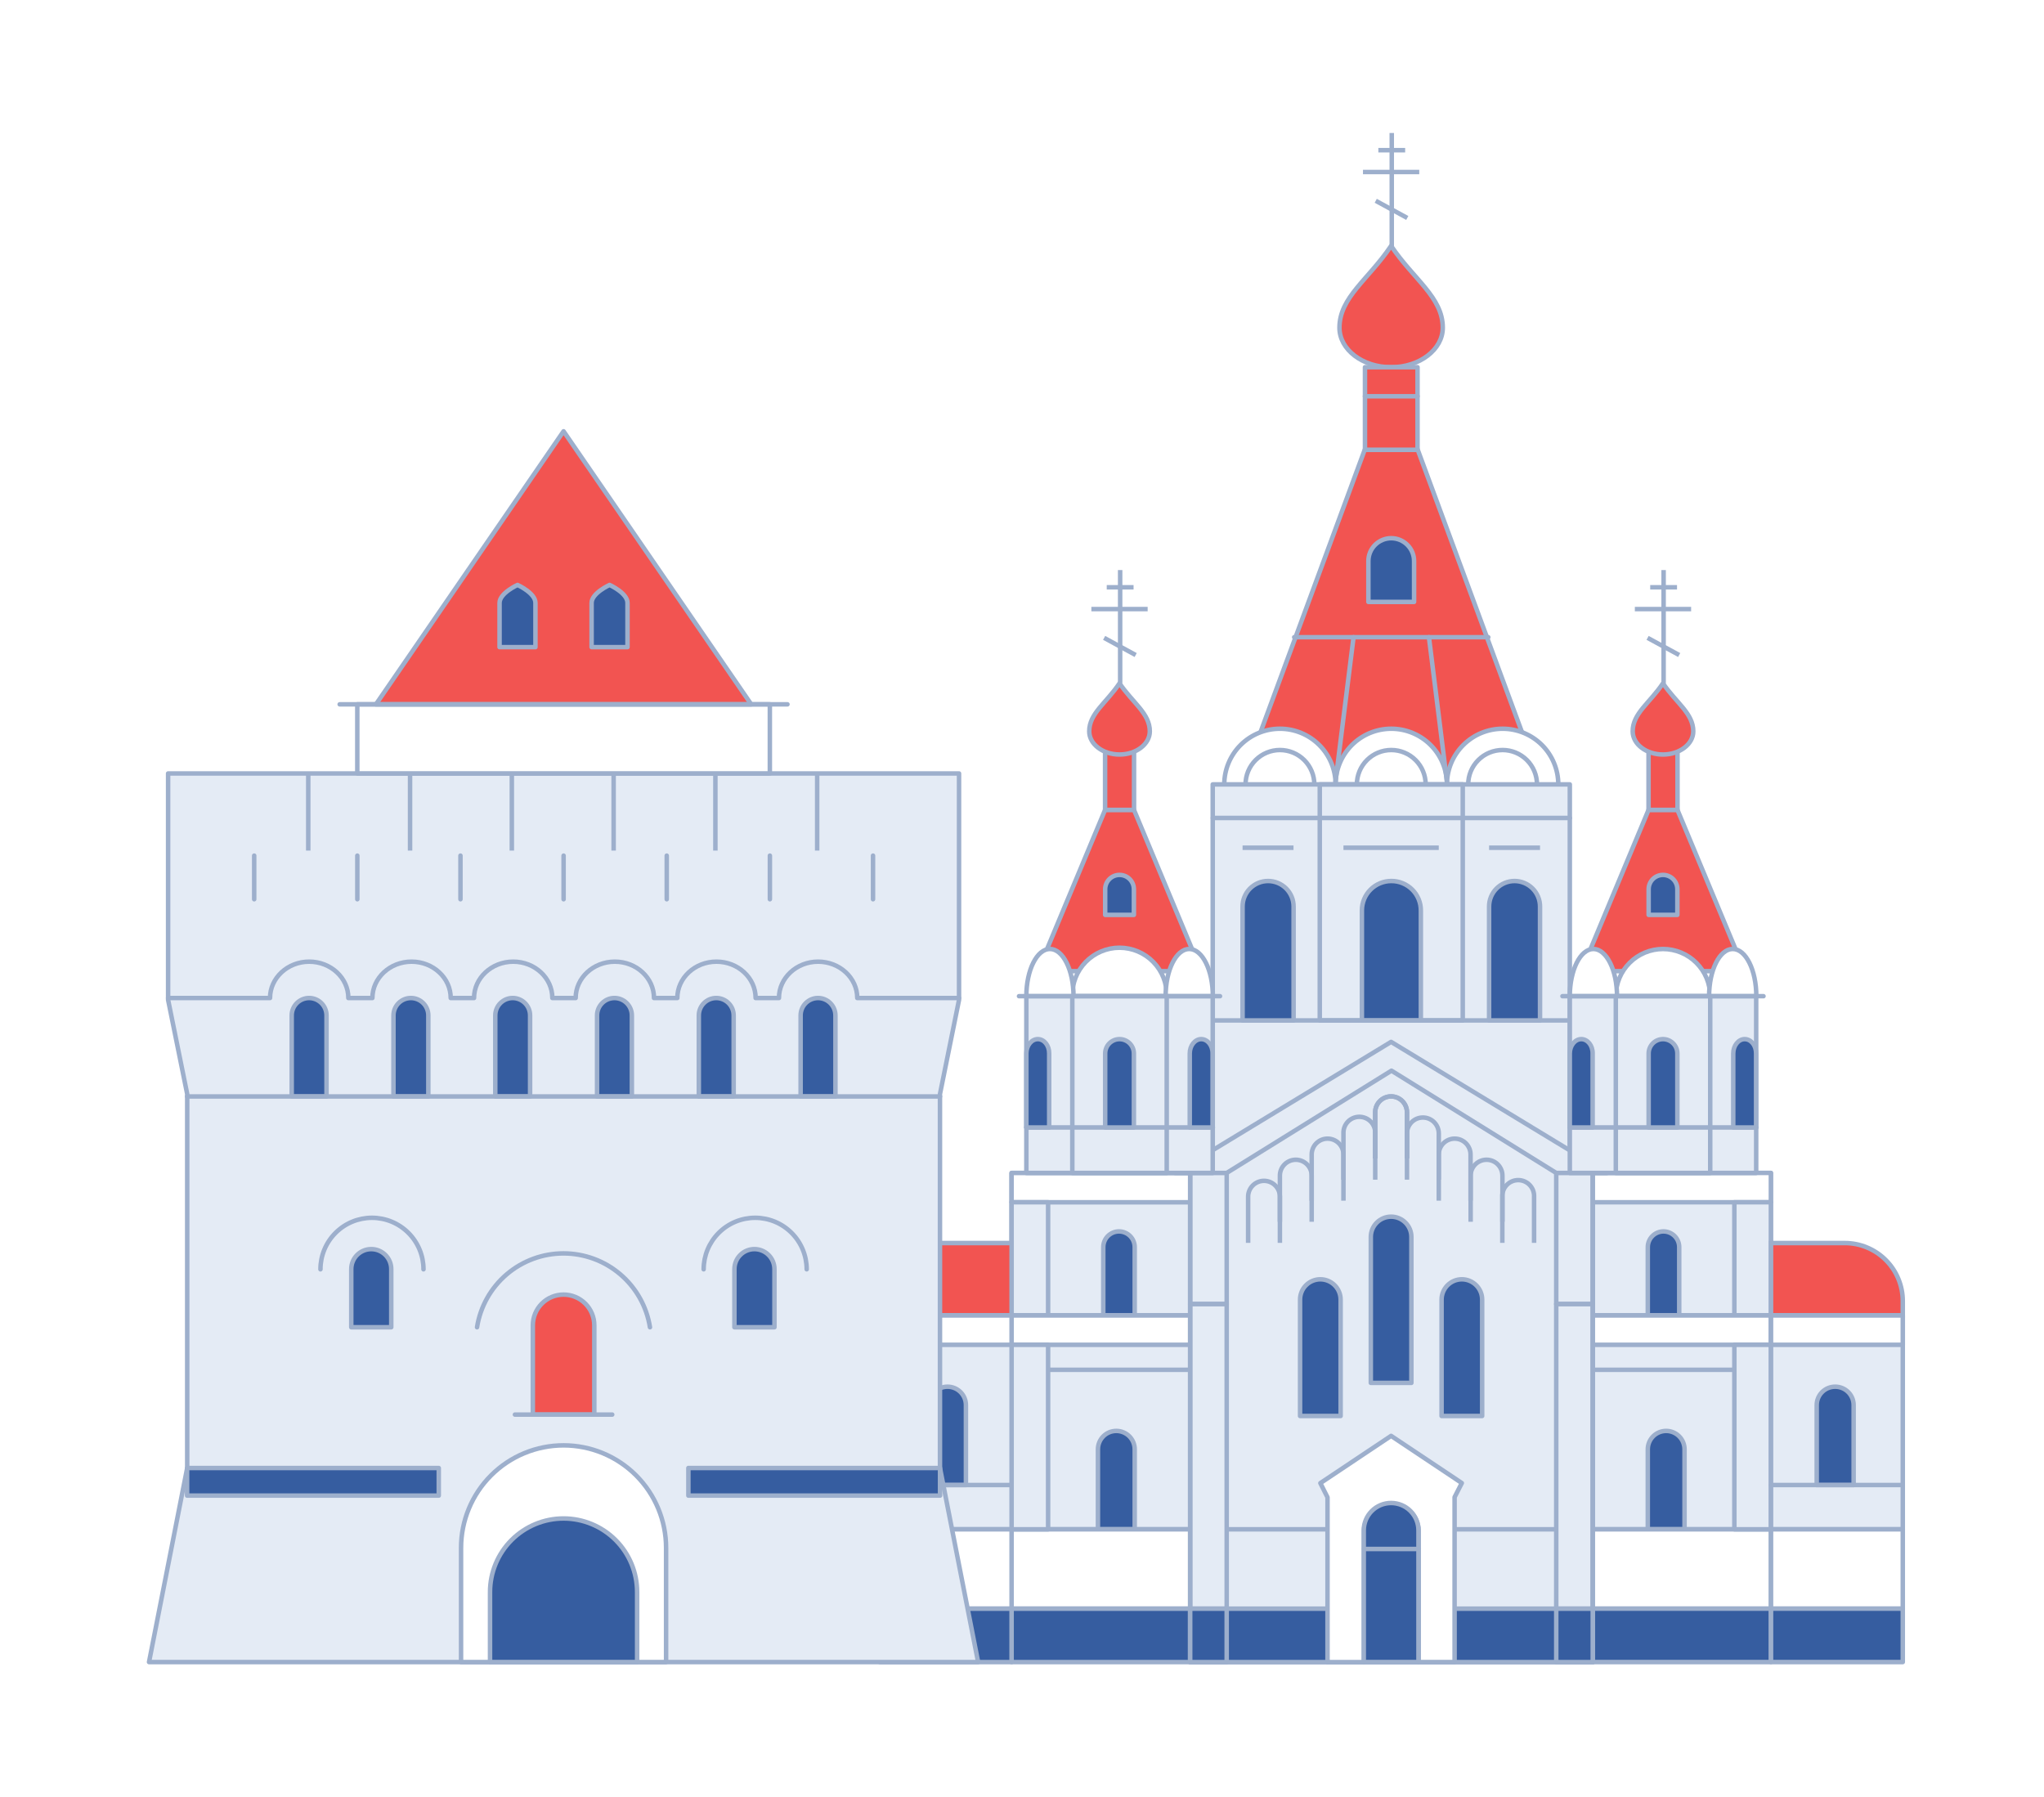 <svg width="273" height="240" viewBox="0 0 273 240" fill="none" xmlns="http://www.w3.org/2000/svg">
<g filter="url(#filter0_dd_202_5862)">
<g filter="url(#filter1_dd_202_5862)">
<path d="M189.358 55.316H182.272L165.782 100.006H205.849L189.358 55.316Z" fill="#F25451" stroke="#9DAFCC" stroke-width="0.6" stroke-linecap="round" stroke-linejoin="round"/>
<path d="M178.385 100.007C178.385 98.035 179.168 96.144 180.562 94.749C181.956 93.355 183.848 92.572 185.82 92.572C187.792 92.572 189.682 93.355 191.077 94.749C192.471 96.144 193.255 98.035 193.255 100.007" fill="white"/>
<path d="M178.385 100.007C178.385 98.035 179.168 96.144 180.562 94.749C181.956 93.355 183.848 92.572 185.82 92.572C187.792 92.572 189.682 93.355 191.077 94.749C192.471 96.144 193.255 98.035 193.255 100.007" stroke="#9DAFCC" stroke-width="0.6" stroke-linecap="round" stroke-linejoin="round"/>
<path d="M181.226 100.006C181.226 98.789 181.71 97.62 182.572 96.759C183.433 95.898 184.601 95.414 185.82 95.414C187.038 95.414 188.206 95.898 189.067 96.759C189.929 97.62 190.413 98.789 190.413 100.006" fill="white"/>
<path d="M181.226 100.006C181.226 98.789 181.71 97.62 182.572 96.759C183.433 95.898 184.601 95.414 185.82 95.414C187.038 95.414 188.206 95.898 189.067 96.759C189.929 97.62 190.413 98.789 190.413 100.006" stroke="#9DAFCC" stroke-width="0.6" stroke-linecap="round" stroke-linejoin="round"/>
<path d="M193.258 100.007C193.258 98.035 194.042 96.144 195.436 94.749C196.831 93.355 198.721 92.572 200.693 92.572C202.665 92.572 204.556 93.355 205.951 94.749C207.345 96.144 208.128 98.035 208.128 100.007" fill="white"/>
<path d="M193.258 100.007C193.258 98.035 194.042 96.144 195.436 94.749C196.831 93.355 198.721 92.572 200.693 92.572C202.665 92.572 204.556 93.355 205.951 94.749C207.345 96.144 208.128 98.035 208.128 100.007" stroke="#9DAFCC" stroke-width="0.6" stroke-linecap="round" stroke-linejoin="round"/>
<path d="M196.096 100.006C196.096 98.789 196.579 97.62 197.441 96.759C198.302 95.898 199.47 95.414 200.689 95.414C201.907 95.414 203.076 95.898 203.936 96.759C204.798 97.62 205.282 98.789 205.282 100.006" stroke="#9DAFCC" stroke-width="0.6" stroke-linecap="round" stroke-linejoin="round"/>
<path d="M163.516 100.007C163.516 98.035 164.299 96.144 165.693 94.749C167.087 93.355 168.978 92.572 170.95 92.572C172.922 92.572 174.813 93.355 176.207 94.749C177.601 96.144 178.385 98.035 178.385 100.007" fill="white"/>
<path d="M163.516 100.007C163.516 98.035 164.299 96.144 165.693 94.749C167.087 93.355 168.978 92.572 170.95 92.572C172.922 92.572 174.813 93.355 176.207 94.749C177.601 96.144 178.385 98.035 178.385 100.007" stroke="#9DAFCC" stroke-width="0.6" stroke-linecap="round" stroke-linejoin="round"/>
<path d="M166.357 100.006C166.357 98.789 166.841 97.62 167.702 96.759C168.564 95.898 169.732 95.414 170.95 95.414C172.168 95.414 173.337 95.898 174.198 96.759C175.059 97.62 175.543 98.789 175.543 100.006" stroke="#9DAFCC" stroke-width="0.6" stroke-linecap="round" stroke-linejoin="round"/>
<path d="M209.667 100.007H161.973V151.905H209.667V100.007Z" fill="#E4EBF5" stroke="#9DAFCC" stroke-width="0.6" stroke-linecap="round" stroke-linejoin="round"/>
<path d="M161.981 131.532H209.658" stroke="#9DAFCC" stroke-width="0.6" stroke-linecap="round" stroke-linejoin="round"/>
<path d="M195.368 100.007H176.271V131.532H195.368V100.007Z" stroke="#9DAFCC" stroke-width="0.6" stroke-linecap="round" stroke-linejoin="round"/>
<path d="M185.82 112.91C184.78 112.91 183.782 113.324 183.047 114.059C182.311 114.795 181.898 115.792 181.898 116.833V131.515H189.772V116.85C189.775 116.331 189.674 115.816 189.476 115.337C189.279 114.857 188.987 114.421 188.619 114.054C188.251 113.688 187.815 113.398 187.334 113.202C186.854 113.005 186.339 112.906 185.82 112.91Z" fill="#365DA0" stroke="#9DAFCC" stroke-width="0.6" stroke-linecap="round" stroke-linejoin="round"/>
<path d="M161.99 104.491H209.666" stroke="#9DAFCC" stroke-width="0.6" stroke-linecap="round" stroke-linejoin="round"/>
<path d="M179.435 108.465H192.165" stroke="#9DAFCC" stroke-width="0.6" stroke-linejoin="round"/>
<path d="M169.359 112.91C168.457 112.911 167.593 113.271 166.955 113.909C166.318 114.547 165.96 115.412 165.96 116.314V131.532H172.776V116.314C172.776 115.866 172.687 115.422 172.516 115.008C172.344 114.595 172.092 114.219 171.774 113.902C171.457 113.586 171.08 113.336 170.666 113.165C170.251 112.995 169.807 112.909 169.359 112.91Z" fill="#365DA0" stroke="#9DAFCC" stroke-width="0.6" stroke-linecap="round" stroke-linejoin="round"/>
<path d="M165.96 108.465H172.763" stroke="#9DAFCC" stroke-width="0.6" stroke-linejoin="round"/>
<path d="M202.284 112.91C201.382 112.911 200.517 113.271 199.88 113.909C199.243 114.547 198.885 115.412 198.885 116.314V131.532H205.688V116.314C205.688 115.411 205.329 114.545 204.691 113.907C204.052 113.269 203.187 112.91 202.284 112.91Z" fill="#365DA0" stroke="#9DAFCC" stroke-width="0.6" stroke-linecap="round" stroke-linejoin="round"/>
<path d="M198.885 108.465H205.688" stroke="#9DAFCC" stroke-width="0.6" stroke-linejoin="round"/>
<path d="M212.673 170.941H236.524V151.905H212.673V170.941Z" fill="#E4EBF5" stroke="#9DAFCC" stroke-width="0.6" stroke-linecap="round" stroke-linejoin="round"/>
<path d="M207.832 155.819H236.52V151.901H207.832V155.819Z" fill="white" stroke="#9DAFCC" stroke-width="0.6" stroke-linecap="round" stroke-linejoin="round"/>
<path d="M231.644 170.941H236.52V155.819H231.644V170.941Z" fill="#E4EBF5" stroke="#9DAFCC" stroke-width="0.6" stroke-linecap="round" stroke-linejoin="round"/>
<path d="M222.178 159.714C222.454 159.714 222.726 159.768 222.981 159.873C223.236 159.978 223.468 160.132 223.663 160.327C223.858 160.522 224.013 160.753 224.118 161.008C224.224 161.262 224.278 161.535 224.278 161.81V170.941H220.082V161.81C220.082 161.255 220.303 160.721 220.696 160.328C221.089 159.935 221.622 159.714 222.178 159.714Z" fill="#365DA0" stroke="#9DAFCC" stroke-width="0.6" stroke-linecap="round" stroke-linejoin="round"/>
<path d="M212.673 199.503H236.524V170.941H212.673V199.503Z" fill="#E4EBF5" stroke="#9DAFCC" stroke-width="0.6" stroke-linecap="round" stroke-linejoin="round"/>
<path d="M222.535 186.359C223.186 186.359 223.81 186.618 224.27 187.078C224.73 187.538 224.989 188.162 224.989 188.813V199.494H220.082V188.821C220.08 188.499 220.143 188.179 220.266 187.88C220.389 187.581 220.569 187.309 220.797 187.08C221.025 186.852 221.296 186.671 221.594 186.547C221.893 186.422 222.212 186.359 222.535 186.359Z" fill="#365DA0" stroke="#9DAFCC" stroke-width="0.6" stroke-linecap="round" stroke-linejoin="round"/>
<path d="M212.673 210.101H236.524V199.502H212.673V210.101Z" fill="white" stroke="#9DAFCC" stroke-width="0.6" stroke-linecap="round" stroke-linejoin="round"/>
<path d="M212.673 217.235H236.524V210.097H212.673V217.235Z" fill="#365DA0" stroke="#9DAFCC" stroke-width="0.6" stroke-linecap="round" stroke-linejoin="round"/>
<path d="M231.648 178.197H212.708" stroke="#9DAFCC" stroke-width="0.6" stroke-linecap="round" stroke-linejoin="round"/>
<path d="M212.673 174.859H236.524V170.941H212.673V174.859Z" fill="white" stroke="#9DAFCC" stroke-width="0.6" stroke-linecap="round" stroke-linejoin="round"/>
<path d="M231.644 199.503H236.52V174.859H231.644V199.503Z" fill="#E4EBF5" stroke="#9DAFCC" stroke-width="0.6" stroke-linecap="round" stroke-linejoin="round"/>
<path d="M158.962 151.905H135.11V170.941H158.962V151.905Z" fill="#E4EBF5" stroke="#9DAFCC" stroke-width="0.6" stroke-linecap="round" stroke-linejoin="round"/>
<path d="M163.799 151.905H135.11V155.823H163.799V151.905Z" fill="white" stroke="#9DAFCC" stroke-width="0.6" stroke-linecap="round" stroke-linejoin="round"/>
<path d="M139.987 155.819H135.11V170.941H139.987V155.819Z" fill="#E4EBF5" stroke="#9DAFCC" stroke-width="0.6" stroke-linecap="round" stroke-linejoin="round"/>
<path d="M149.453 159.714C148.896 159.714 148.363 159.935 147.97 160.328C147.577 160.721 147.356 161.255 147.356 161.81V170.941H151.553V161.81C151.553 161.535 151.498 161.262 151.393 161.008C151.287 160.753 151.133 160.522 150.937 160.327C150.742 160.132 150.511 159.978 150.256 159.873C150.001 159.768 149.728 159.714 149.453 159.714Z" fill="#365DA0" stroke="#9DAFCC" stroke-width="0.6" stroke-linecap="round" stroke-linejoin="round"/>
<path d="M158.962 170.941H135.11V199.503H158.962V170.941Z" fill="#E4EBF5" stroke="#9DAFCC" stroke-width="0.6" stroke-linecap="round" stroke-linejoin="round"/>
<path d="M149.1 186.359C148.777 186.358 148.457 186.421 148.159 186.545C147.861 186.667 147.59 186.848 147.362 187.076C147.133 187.304 146.952 187.575 146.829 187.873C146.705 188.171 146.642 188.49 146.642 188.813V199.494H151.553V188.821C151.554 188.499 151.492 188.179 151.369 187.88C151.246 187.581 151.065 187.309 150.838 187.08C150.609 186.852 150.339 186.671 150.04 186.547C149.742 186.422 149.422 186.359 149.1 186.359Z" fill="#365DA0" stroke="#9DAFCC" stroke-width="0.6" stroke-linecap="round" stroke-linejoin="round"/>
<path d="M158.962 199.503H135.11V210.101H158.962V199.503Z" fill="white" stroke="#9DAFCC" stroke-width="0.6" stroke-linecap="round" stroke-linejoin="round"/>
<path d="M158.962 210.101H135.11V217.239H158.962V210.101Z" fill="#365DA0" stroke="#9DAFCC" stroke-width="0.6" stroke-linecap="round" stroke-linejoin="round"/>
<path d="M139.987 178.197H158.922" stroke="#9DAFCC" stroke-width="0.6" stroke-linecap="round" stroke-linejoin="round"/>
<path d="M158.962 170.941H135.11V174.859H158.962V170.941Z" fill="white" stroke="#9DAFCC" stroke-width="0.6" stroke-linecap="round" stroke-linejoin="round"/>
<path d="M139.987 174.859H135.11V199.503H139.987V174.859Z" fill="#E4EBF5" stroke="#9DAFCC" stroke-width="0.6" stroke-linecap="round" stroke-linejoin="round"/>
<path d="M185.798 134.399L156.961 151.905H158.962V169.411V217.235H212.726V169.411V151.905H214.634L185.798 134.399Z" fill="#E4EBF5" stroke="#9DAFCC" stroke-width="0.6" stroke-linecap="round" stroke-linejoin="round"/>
<path d="M163.839 151.905H158.962V169.411H163.839V151.905Z" stroke="#9DAFCC" stroke-width="0.6" stroke-linecap="round" stroke-linejoin="round"/>
<path d="M212.73 151.905H207.854V169.411H212.73V151.905Z" stroke="#9DAFCC" stroke-width="0.6" stroke-linecap="round" stroke-linejoin="round"/>
<path d="M163.839 169.411H158.962V217.24H163.839V169.411Z" stroke="#9DAFCC" stroke-width="0.6" stroke-linecap="round" stroke-linejoin="round"/>
<path d="M212.73 169.411H207.854V217.24H212.73V169.411Z" stroke="#9DAFCC" stroke-width="0.6" stroke-linecap="round" stroke-linejoin="round"/>
<path d="M212.726 210.101H158.962V217.239H212.726V210.101Z" fill="#365DA0" stroke="#9DAFCC" stroke-width="0.6" stroke-linecap="round" stroke-linejoin="round"/>
<path d="M163.839 210.101H158.962V217.239H163.839V210.101Z" fill="#365DA0" stroke="#9DAFCC" stroke-width="0.6" stroke-linecap="round" stroke-linejoin="round"/>
<path d="M212.73 210.101H207.854V217.239H212.73V210.101Z" fill="#365DA0" stroke="#9DAFCC" stroke-width="0.6" stroke-linecap="round" stroke-linejoin="round"/>
<path d="M207.853 151.905L185.846 138.243L163.838 151.905" stroke="#9DAFCC" stroke-width="0.6" stroke-linecap="round" stroke-linejoin="round"/>
<path d="M187.92 149.97V143.803C187.92 143.241 187.697 142.701 187.299 142.303C186.901 141.905 186.361 141.681 185.798 141.681C185.235 141.681 184.695 141.905 184.297 142.303C183.899 142.701 183.675 143.241 183.675 143.803V149.97" stroke="#9DAFCC" stroke-width="0.6" stroke-linejoin="round"/>
<path d="M192.165 152.803V146.623C192.165 146.06 191.941 145.521 191.543 145.123C191.145 144.724 190.605 144.501 190.042 144.501C189.479 144.501 188.94 144.724 188.542 145.123C188.144 145.521 187.92 146.06 187.92 146.623V152.803" stroke="#9DAFCC" stroke-width="0.6" stroke-linejoin="round"/>
<path d="M196.41 155.609V149.443C196.41 148.88 196.186 148.34 195.788 147.942C195.39 147.544 194.85 147.32 194.287 147.32C193.724 147.32 193.184 147.544 192.786 147.942C192.389 148.34 192.165 148.88 192.165 149.443V155.609" stroke="#9DAFCC" stroke-width="0.6" stroke-linejoin="round"/>
<path d="M200.667 158.425V152.263C200.667 151.7 200.443 151.16 200.045 150.762C199.648 150.364 199.107 150.141 198.545 150.141C197.982 150.141 197.442 150.364 197.044 150.762C196.646 151.16 196.422 151.7 196.422 152.263V158.425" stroke="#9DAFCC" stroke-width="0.6" stroke-linejoin="round"/>
<path d="M204.895 161.245V155.078C204.908 154.792 204.862 154.505 204.762 154.237C204.661 153.968 204.507 153.723 204.308 153.516C204.111 153.308 203.872 153.144 203.608 153.031C203.345 152.918 203.061 152.86 202.774 152.86C202.488 152.86 202.204 152.918 201.94 153.031C201.677 153.144 201.438 153.308 201.24 153.516C201.042 153.723 200.888 153.968 200.787 154.237C200.686 154.505 200.641 154.792 200.654 155.078V161.245" stroke="#9DAFCC" stroke-width="0.6" stroke-linejoin="round"/>
<path d="M183.671 149.97V143.803C183.671 143.241 183.895 142.701 184.293 142.303C184.691 141.905 185.231 141.681 185.794 141.681C186.356 141.681 186.897 141.905 187.294 142.303C187.692 142.701 187.916 143.241 187.916 143.803V149.97" stroke="#9DAFCC" stroke-width="0.6" stroke-linejoin="round"/>
<path d="M179.435 152.803V146.623C179.422 146.337 179.468 146.051 179.568 145.782C179.669 145.514 179.823 145.268 180.021 145.061C180.219 144.854 180.458 144.688 180.721 144.576C180.985 144.463 181.269 144.405 181.555 144.405C181.842 144.405 182.126 144.463 182.39 144.576C182.653 144.688 182.892 144.854 183.09 145.061C183.288 145.268 183.442 145.514 183.543 145.782C183.644 146.051 183.689 146.337 183.676 146.623V152.803" stroke="#9DAFCC" stroke-width="0.6" stroke-linejoin="round"/>
<path d="M175.19 155.609V149.443C175.19 148.88 175.414 148.34 175.812 147.942C176.21 147.544 176.75 147.32 177.312 147.32C177.875 147.32 178.415 147.544 178.813 147.942C179.211 148.34 179.435 148.88 179.435 149.443V155.609" stroke="#9DAFCC" stroke-width="0.6" stroke-linejoin="round"/>
<path d="M170.945 158.425V152.263C170.945 151.7 171.169 151.16 171.567 150.762C171.965 150.364 172.505 150.141 173.068 150.141C173.631 150.141 174.171 150.364 174.569 150.762C174.967 151.16 175.19 151.7 175.19 152.263V158.425" stroke="#9DAFCC" stroke-width="0.6" stroke-linejoin="round"/>
<path d="M166.702 161.244V155.078C166.702 154.515 166.925 153.975 167.323 153.577C167.721 153.179 168.261 152.956 168.824 152.956C169.387 152.956 169.926 153.179 170.324 153.577C170.723 153.975 170.946 154.515 170.946 155.078V161.244" stroke="#9DAFCC" stroke-width="0.6" stroke-linejoin="round"/>
<path d="M185.798 187.022L176.35 193.332L177.304 195.232V217.244H182.176V199.638C182.209 198.691 182.608 197.793 183.29 197.134C183.972 196.476 184.883 196.108 185.831 196.108C186.778 196.108 187.689 196.476 188.371 197.134C189.053 197.793 189.452 198.691 189.485 199.638V217.236H194.278V195.206L195.242 193.324L185.798 187.022Z" fill="white" stroke="#9DAFCC" stroke-width="0.6" stroke-linejoin="round"/>
<path d="M185.798 195.986C184.83 195.986 183.901 196.371 183.216 197.056C182.531 197.741 182.146 198.669 182.146 199.638V217.236H189.454V199.638C189.453 198.669 189.068 197.74 188.382 197.056C187.696 196.37 186.767 195.986 185.798 195.986Z" fill="#365DA0" stroke="#9DAFCC" stroke-width="0.6" stroke-linecap="round" stroke-linejoin="round"/>
<path d="M185.798 157.744C185.079 157.744 184.389 158.03 183.881 158.539C183.373 159.047 183.087 159.736 183.087 160.455V179.944H188.508V160.455C188.509 160.099 188.439 159.746 188.303 159.417C188.167 159.088 187.967 158.789 187.715 158.537C187.464 158.285 187.165 158.085 186.836 157.95C186.507 157.813 186.154 157.743 185.798 157.744Z" fill="#365DA0" stroke="#9DAFCC" stroke-width="0.6" stroke-linecap="round" stroke-linejoin="round"/>
<path d="M195.25 166.108C194.532 166.109 193.843 166.395 193.335 166.903C192.827 167.411 192.54 168.1 192.54 168.819V184.368H197.96V168.819C197.96 168.1 197.673 167.411 197.165 166.903C196.657 166.395 195.968 166.109 195.25 166.108Z" fill="#365DA0" stroke="#9DAFCC" stroke-width="0.6" stroke-linecap="round" stroke-linejoin="round"/>
<path d="M176.349 166.108C175.631 166.108 174.941 166.394 174.433 166.902C173.924 167.41 173.639 168.099 173.639 168.819V184.368H179.056V168.819C179.056 168.101 178.771 167.412 178.263 166.904C177.756 166.395 177.068 166.109 176.349 166.108Z" fill="#365DA0" stroke="#9DAFCC" stroke-width="0.6" stroke-linecap="round" stroke-linejoin="round"/>
<path d="M194.274 199.503H207.836" stroke="#9DAFCC" stroke-width="0.6" stroke-linejoin="round"/>
<path d="M163.838 199.503H177.313" stroke="#9DAFCC" stroke-width="0.6" stroke-linejoin="round"/>
<path d="M182.186 202.131H189.494" stroke="#9DAFCC" stroke-width="0.6" stroke-linecap="round" stroke-linejoin="round"/>
<path d="M151.457 103.41H147.596L138.614 124.952H160.439L151.457 103.41Z" fill="#F25451" stroke="#9DAFCC" stroke-width="0.6" stroke-linecap="round" stroke-linejoin="round"/>
<path d="M151.466 94.851H147.596V103.41H151.466V94.851Z" fill="#F25451" stroke="#9DAFCC" stroke-width="0.6" stroke-linecap="round" stroke-linejoin="round"/>
<path d="M143.22 128.294C143.198 127.452 143.345 126.615 143.652 125.83C143.959 125.046 144.419 124.331 145.007 123.728C145.594 123.125 146.297 122.645 147.073 122.318C147.848 121.991 148.682 121.822 149.524 121.822C150.366 121.822 151.2 121.991 151.976 122.318C152.751 122.645 153.454 123.125 154.041 123.728C154.629 124.331 155.09 125.046 155.396 125.83C155.703 126.615 155.85 127.452 155.828 128.294" fill="white"/>
<path d="M143.22 128.294C143.198 127.452 143.345 126.615 143.652 125.83C143.959 125.046 144.419 124.331 145.007 123.728C145.594 123.125 146.297 122.645 147.073 122.318C147.848 121.991 148.682 121.822 149.524 121.822C150.366 121.822 151.2 121.991 151.976 122.318C152.751 122.645 153.454 123.125 154.041 123.728C154.629 124.331 155.09 125.046 155.396 125.83C155.703 126.615 155.85 127.452 155.828 128.294" stroke="#9DAFCC" stroke-width="0.6" stroke-linecap="round" stroke-linejoin="round"/>
<path d="M155.684 128.294C155.684 124.807 157.096 121.988 158.835 121.988C160.574 121.988 161.99 124.812 161.99 128.294" fill="white"/>
<path d="M155.684 128.294C155.684 124.807 157.096 121.988 158.835 121.988C160.574 121.988 161.99 124.812 161.99 128.294" stroke="#9DAFCC" stroke-width="0.6" stroke-linecap="round" stroke-linejoin="round"/>
<path d="M137.081 128.294C137.081 124.807 138.493 121.988 140.231 121.988C141.97 121.988 143.382 124.812 143.382 128.294" fill="white"/>
<path d="M137.081 128.294C137.081 124.807 138.493 121.988 140.231 121.988C141.97 121.988 143.382 124.812 143.382 128.294" stroke="#9DAFCC" stroke-width="0.6" stroke-linecap="round" stroke-linejoin="round"/>
<path d="M161.973 128.294H137.081V151.905H161.973V128.294Z" fill="#E4EBF5" stroke="#9DAFCC" stroke-width="0.6" stroke-linecap="round" stroke-linejoin="round"/>
<path d="M155.828 128.294H143.221V151.905H155.828V128.294Z" fill="#E4EBF5" stroke="#9DAFCC" stroke-width="0.6" stroke-linecap="round" stroke-linejoin="round"/>
<path d="M137.081 145.826H161.991" stroke="#9DAFCC" stroke-width="0.6" stroke-linecap="round" stroke-linejoin="round"/>
<path d="M149.526 134.029C149.018 134.029 148.53 134.231 148.17 134.59C147.811 134.95 147.609 135.438 147.609 135.947V145.83H151.444V135.947C151.444 135.694 151.394 135.445 151.298 135.212C151.202 134.98 151.06 134.768 150.882 134.59C150.704 134.412 150.493 134.271 150.26 134.175C150.028 134.079 149.778 134.029 149.526 134.029Z" fill="#365DA0" stroke="#9DAFCC" stroke-width="0.6" stroke-linecap="round" stroke-linejoin="round"/>
<path d="M138.614 134.029C137.765 134.029 137.081 134.9 137.081 135.947V145.83H140.131V135.947C140.144 134.887 139.46 134.029 138.614 134.029Z" fill="#365DA0" stroke="#9DAFCC" stroke-width="0.6" stroke-linecap="round" stroke-linejoin="round"/>
<path d="M160.439 134.029C159.593 134.029 158.905 134.9 158.905 135.947V145.83H161.956V135.947C161.973 134.887 161.284 134.029 160.439 134.029Z" fill="#365DA0" stroke="#9DAFCC" stroke-width="0.6" stroke-linecap="round" stroke-linejoin="round"/>
<path d="M136.1 128.294H162.949" stroke="#9DAFCC" stroke-width="0.6" stroke-linecap="round" stroke-linejoin="round"/>
<path d="M149.523 96.015C147.287 96.015 145.479 94.628 145.479 92.92C145.479 90.523 147.758 89.138 149.523 86.501C151.287 89.116 153.571 90.523 153.571 92.92C153.571 94.628 151.758 96.015 149.523 96.015Z" fill="#F25451" stroke="#9DAFCC" stroke-width="0.6" stroke-linecap="round" stroke-linejoin="round"/>
<path d="M149.609 86.501V71.379" stroke="#9DAFCC" stroke-width="0.6" stroke-linejoin="round"/>
<path d="M145.765 76.591H153.283" stroke="#9DAFCC" stroke-width="0.6" stroke-linejoin="round"/>
<path d="M147.818 73.68H151.401" stroke="#9DAFCC" stroke-width="0.6" stroke-linejoin="round"/>
<path d="M147.47 80.435L151.684 82.727" stroke="#9DAFCC" stroke-width="0.6" stroke-linejoin="round"/>
<path d="M149.526 112.095C149.275 112.095 149.026 112.144 148.793 112.24C148.561 112.336 148.349 112.477 148.171 112.654C147.993 112.832 147.852 113.043 147.755 113.275C147.658 113.508 147.609 113.757 147.609 114.008V117.434H151.444V114.017C151.445 113.765 151.396 113.515 151.301 113.281C151.204 113.048 151.063 112.836 150.885 112.658C150.707 112.478 150.495 112.337 150.262 112.241C150.029 112.144 149.779 112.095 149.526 112.095Z" fill="#365DA0" stroke="#9DAFCC" stroke-width="0.6" stroke-linecap="round" stroke-linejoin="round"/>
<path d="M224.043 103.41H220.182L211.2 124.952H233.025L224.043 103.41Z" fill="#F25451" stroke="#9DAFCC" stroke-width="0.6" stroke-linecap="round" stroke-linejoin="round"/>
<path d="M224.052 94.851H220.182V103.41H224.052V94.851Z" fill="#F25451" stroke="#9DAFCC" stroke-width="0.6" stroke-linecap="round" stroke-linejoin="round"/>
<path d="M215.811 128.294C215.811 126.622 216.475 125.019 217.656 123.838C218.838 122.656 220.441 121.992 222.112 121.992C223.784 121.992 225.387 122.656 226.568 123.838C227.75 125.019 228.414 126.622 228.414 128.294" fill="white"/>
<path d="M215.811 128.294C215.811 126.622 216.475 125.019 217.656 123.838C218.838 122.656 220.441 121.992 222.112 121.992C223.784 121.992 225.387 122.656 226.568 123.838C227.75 125.019 228.414 126.622 228.414 128.294" stroke="#9DAFCC" stroke-width="0.6" stroke-linecap="round" stroke-linejoin="round"/>
<path d="M228.27 128.294C228.27 124.807 229.682 121.988 231.425 121.988C233.169 121.988 234.576 124.812 234.576 128.294" fill="#E4EBF5"/>
<path d="M228.27 128.294C228.27 124.807 229.682 121.988 231.425 121.988C233.169 121.988 234.576 124.812 234.576 128.294" fill="white"/>
<path d="M228.27 128.294C228.27 124.807 229.682 121.988 231.425 121.988C233.169 121.988 234.576 124.812 234.576 128.294" stroke="#9DAFCC" stroke-width="0.6" stroke-linecap="round" stroke-linejoin="round"/>
<path d="M209.667 128.294C209.667 124.807 211.078 121.988 212.817 121.988C214.556 121.988 215.972 124.812 215.972 128.294" fill="white"/>
<path d="M209.667 128.294C209.667 124.807 211.078 121.988 212.817 121.988C214.556 121.988 215.972 124.812 215.972 128.294" stroke="#9DAFCC" stroke-width="0.6" stroke-linecap="round" stroke-linejoin="round"/>
<path d="M234.559 128.294H209.667V151.905H234.559V128.294Z" fill="#E4EBF5" stroke="#9DAFCC" stroke-width="0.6" stroke-linecap="round" stroke-linejoin="round"/>
<path d="M228.419 128.294H215.811V151.905H228.419V128.294Z" fill="#E4EBF5" stroke="#9DAFCC" stroke-width="0.6" stroke-linecap="round" stroke-linejoin="round"/>
<path d="M209.667 145.826H234.577" stroke="#9DAFCC" stroke-width="0.6" stroke-linecap="round" stroke-linejoin="round"/>
<path d="M222.112 134.029C221.604 134.029 221.116 134.231 220.757 134.59C220.397 134.95 220.195 135.438 220.195 135.947V145.83H224.03V135.947C224.03 135.438 223.828 134.95 223.468 134.59C223.109 134.231 222.621 134.029 222.112 134.029Z" fill="#365DA0" stroke="#9DAFCC" stroke-width="0.6" stroke-linecap="round" stroke-linejoin="round"/>
<path d="M211.2 134.029C210.355 134.029 209.667 134.9 209.667 135.947V145.83H212.717V135.947C212.734 134.887 212.046 134.029 211.2 134.029Z" fill="#365DA0" stroke="#9DAFCC" stroke-width="0.6" stroke-linecap="round" stroke-linejoin="round"/>
<path d="M233.024 134.029C232.179 134.029 231.495 134.9 231.495 135.947V145.83H234.545V135.947C234.559 134.887 233.874 134.029 233.024 134.029Z" fill="#365DA0" stroke="#9DAFCC" stroke-width="0.6" stroke-linecap="round" stroke-linejoin="round"/>
<path d="M208.686 128.294H235.535" stroke="#9DAFCC" stroke-width="0.6" stroke-linecap="round" stroke-linejoin="round"/>
<path d="M222.108 96.015C219.872 96.015 218.064 94.628 218.064 92.92C218.064 90.523 220.344 89.138 222.108 86.501C223.873 89.116 226.157 90.523 226.157 92.92C226.157 94.628 224.344 96.015 222.108 96.015Z" fill="#F25451" stroke="#9DAFCC" stroke-width="0.6" stroke-linecap="round" stroke-linejoin="round"/>
<path d="M222.195 86.501V71.379" stroke="#9DAFCC" stroke-width="0.6" stroke-linejoin="round"/>
<path d="M218.352 76.591H225.869" stroke="#9DAFCC" stroke-width="0.6" stroke-linejoin="round"/>
<path d="M220.404 73.68H223.986" stroke="#9DAFCC" stroke-width="0.6" stroke-linejoin="round"/>
<path d="M220.055 80.435L224.274 82.727" stroke="#9DAFCC" stroke-width="0.6" stroke-linejoin="round"/>
<path d="M222.112 112.095C221.861 112.095 221.612 112.144 221.379 112.24C221.147 112.336 220.935 112.477 220.757 112.654C220.579 112.832 220.438 113.043 220.341 113.275C220.244 113.508 220.195 113.757 220.195 114.008V117.434H224.03V114.017C224.031 113.765 223.982 113.515 223.887 113.281C223.791 113.048 223.649 112.836 223.472 112.658C223.293 112.478 223.081 112.337 222.848 112.241C222.615 112.144 222.365 112.095 222.112 112.095Z" fill="#365DA0" stroke="#9DAFCC" stroke-width="0.6" stroke-linecap="round" stroke-linejoin="round"/>
<path d="M172.855 80.347H198.78" stroke="#9DAFCC" stroke-width="0.6" stroke-linecap="round" stroke-linejoin="round"/>
<path d="M185.798 44.29C181.989 44.29 178.899 41.928 178.899 39.013C178.899 34.934 182.791 32.567 185.798 28.074C188.809 32.567 192.701 34.934 192.701 39.013C192.701 41.924 189.611 44.29 185.798 44.29Z" fill="#F25451" stroke="#9DAFCC" stroke-width="0.6" stroke-linecap="round" stroke-linejoin="round"/>
<path d="M185.885 28.122V13" stroke="#9DAFCC" stroke-width="0.6" stroke-linejoin="round"/>
<path d="M182.041 18.212H189.559" stroke="#9DAFCC" stroke-width="0.6" stroke-linejoin="round"/>
<path d="M184.094 15.296H187.676" stroke="#9DAFCC" stroke-width="0.6" stroke-linejoin="round"/>
<path d="M183.745 22.056L187.959 24.348" stroke="#9DAFCC" stroke-width="0.6" stroke-linejoin="round"/>
<path d="M185.815 67.122C185.006 67.122 184.231 67.443 183.658 68.015C183.086 68.587 182.765 69.363 182.765 70.172V75.633H188.866V70.177C188.866 69.775 188.788 69.378 188.635 69.008C188.482 68.637 188.257 68.3 187.974 68.017C187.69 67.733 187.354 67.508 186.984 67.354C186.613 67.201 186.216 67.122 185.815 67.122Z" fill="#365DA0" stroke="#9DAFCC" stroke-width="0.6" stroke-linecap="round" stroke-linejoin="round"/>
<path d="M189.328 44.286H182.308V55.311H189.328V44.286Z" fill="#F25451" stroke="#9DAFCC" stroke-width="0.6" stroke-linecap="round" stroke-linejoin="round"/>
<path d="M182.308 48.164H189.328" stroke="#9DAFCC" stroke-width="0.6" stroke-linecap="round" stroke-linejoin="round"/>
<path d="M193.258 99.627L190.853 80.347" stroke="#9DAFCC" stroke-width="0.6" stroke-linecap="round" stroke-linejoin="round"/>
<path d="M178.372 99.627L180.782 80.347" stroke="#9DAFCC" stroke-width="0.6" stroke-linecap="round" stroke-linejoin="round"/>
<path d="M117.766 170.941H135.111V161.266H125.275C123.221 161.267 121.252 162.083 119.8 163.535C118.348 164.987 117.532 166.956 117.531 169.01V170.941H117.783" fill="#F25451"/>
<path d="M117.766 170.941H135.111V161.266H125.275C123.221 161.267 121.252 162.083 119.8 163.535C118.348 164.987 117.532 166.956 117.531 169.01V170.941H117.783" stroke="#9DAFCC" stroke-width="0.6" stroke-miterlimit="10"/>
<path d="M135.11 170.941H117.513V199.503H135.11V170.941Z" fill="#E4EBF5" stroke="#9DAFCC" stroke-width="0.6" stroke-linecap="round" stroke-linejoin="round"/>
<path d="M135.11 199.503H117.513V210.101H135.11V199.503Z" fill="white" stroke="#9DAFCC" stroke-width="0.6" stroke-linecap="round" stroke-linejoin="round"/>
<path d="M135.11 210.101H117.513V217.239H135.11V210.101Z" fill="#365DA0" stroke="#9DAFCC" stroke-width="0.6" stroke-linecap="round" stroke-linejoin="round"/>
<path d="M135.11 170.941H117.513V174.859H135.11V170.941Z" fill="white" stroke="#9DAFCC" stroke-width="0.6" stroke-linecap="round" stroke-linejoin="round"/>
<path d="M126.556 180.454C125.905 180.454 125.281 180.713 124.821 181.173C124.361 181.633 124.103 182.257 124.103 182.908V193.589H129.01V182.908C129.01 182.257 128.751 181.633 128.291 181.173C127.831 180.713 127.207 180.454 126.556 180.454Z" fill="#365DA0" stroke="#9DAFCC" stroke-width="0.6" stroke-linecap="round" stroke-linejoin="round"/>
<path d="M117.513 193.588H135.11" stroke="#9DAFCC" stroke-width="0.6" stroke-linecap="round" stroke-linejoin="round"/>
<path d="M253.886 170.941H236.542V161.266H246.395C248.448 161.267 250.418 162.083 251.869 163.535C253.322 164.987 254.138 166.956 254.139 169.01V170.941H253.886Z" fill="#F25451" stroke="#9DAFCC" stroke-width="0.6" stroke-miterlimit="10"/>
<path d="M236.542 199.503H254.139V170.941H236.542V199.503Z" fill="#E4EBF5" stroke="#9DAFCC" stroke-width="0.6" stroke-linecap="round" stroke-linejoin="round"/>
<path d="M236.542 210.101H254.139V199.502H236.542V210.101Z" fill="white" stroke="#9DAFCC" stroke-width="0.6" stroke-linecap="round" stroke-linejoin="round"/>
<path d="M236.542 217.235H254.139V210.097H236.542V217.235Z" fill="#365DA0" stroke="#9DAFCC" stroke-width="0.6" stroke-linecap="round" stroke-linejoin="round"/>
<path d="M236.542 174.859H254.139V170.941H236.542V174.859Z" fill="white" stroke="#9DAFCC" stroke-width="0.6" stroke-linecap="round" stroke-linejoin="round"/>
<path d="M245.118 180.454C245.769 180.454 246.394 180.713 246.855 181.173C247.315 181.632 247.575 182.257 247.576 182.908V193.589H242.643V182.908C242.643 182.584 242.707 182.263 242.832 181.964C242.957 181.665 243.139 181.393 243.369 181.165C243.599 180.937 243.872 180.757 244.172 180.635C244.473 180.513 244.794 180.452 245.118 180.454Z" fill="#365DA0" stroke="#9DAFCC" stroke-width="0.6" stroke-linecap="round" stroke-linejoin="round"/>
<path d="M254.139 193.588H236.542" stroke="#9DAFCC" stroke-width="0.6" stroke-linecap="round" stroke-linejoin="round"/>
<path d="M125.545 191.314V141.363L128.09 128.79V98.546H117.182H110.593H39.95H36.926H22.453V128.79L25.003 141.363V191.314L19.904 217.235H36.926H39.95H110.593H117.182H130.639L125.545 191.314Z" fill="#E4EBF5" stroke="#9DAFCC" stroke-width="0.6" stroke-linejoin="round"/>
<path d="M109.142 98.546V108.844" stroke="#9DAFCC" stroke-width="0.6" stroke-linejoin="round"/>
<path d="M95.549 98.546V108.844" stroke="#9DAFCC" stroke-width="0.6" stroke-linejoin="round"/>
<path d="M81.957 98.546V108.844" stroke="#9DAFCC" stroke-width="0.6" stroke-linejoin="round"/>
<path d="M68.36 98.546V108.844" stroke="#9DAFCC" stroke-width="0.6" stroke-linejoin="round"/>
<path d="M54.768 98.546V108.844" stroke="#9DAFCC" stroke-width="0.6" stroke-linejoin="round"/>
<path d="M41.171 98.546V108.844" stroke="#9DAFCC" stroke-width="0.6" stroke-linejoin="round"/>
<path d="M88.964 217.236V201.983C88.964 198.351 87.522 194.868 84.954 192.3C82.386 189.732 78.903 188.29 75.271 188.29C71.64 188.29 68.157 189.732 65.589 192.3C63.021 194.868 61.579 198.351 61.579 201.983V217.236H88.964Z" fill="white" stroke="#9DAFCC" stroke-width="0.6" stroke-linecap="round" stroke-linejoin="round"/>
<path d="M85.094 217.235V207.879C85.094 205.273 84.06 202.775 82.218 200.933C80.376 199.091 77.877 198.056 75.271 198.055C72.667 198.056 70.168 199.091 68.326 200.933C66.484 202.775 65.449 205.273 65.449 207.879V217.235H85.094Z" fill="#365DA0" stroke="#9DAFCC" stroke-width="0.6" stroke-linecap="round" stroke-linejoin="round"/>
<path d="M58.602 191.314H24.989V195.001H58.602V191.314Z" fill="#365DA0" stroke="#9DAFCC" stroke-width="0.6" stroke-linecap="round" stroke-linejoin="round"/>
<path d="M125.553 191.314H91.94V195.001H125.553V191.314Z" fill="#365DA0" stroke="#9DAFCC" stroke-width="0.6" stroke-linecap="round" stroke-linejoin="round"/>
<path d="M75.271 168.152C74.182 168.152 73.138 168.584 72.369 169.354C71.599 170.124 71.166 171.168 71.166 172.257V184.18H79.376V172.257C79.376 171.168 78.944 170.124 78.174 169.354C77.404 168.584 76.36 168.152 75.271 168.152Z" fill="#F25451" stroke="#9DAFCC" stroke-width="0.6" stroke-linecap="round" stroke-linejoin="round"/>
<path d="M68.774 184.18H81.769" stroke="#9DAFCC" stroke-width="0.6" stroke-linecap="round" stroke-linejoin="round"/>
<path d="M86.811 172.515C86.376 169.764 84.974 167.261 82.857 165.452C80.74 163.644 78.047 162.65 75.263 162.65C72.479 162.65 69.786 163.644 67.669 165.452C65.552 167.261 64.15 169.764 63.714 172.515" stroke="#9DAFCC" stroke-width="0.6" stroke-linecap="round" stroke-linejoin="round"/>
<path d="M109.255 128.538C108.638 128.539 108.047 128.785 107.612 129.221C107.177 129.658 106.932 130.249 106.932 130.865V141.69H111.582V130.865C111.582 130.248 111.336 129.656 110.9 129.219C110.464 128.783 109.872 128.538 109.255 128.538Z" fill="#365DA0" stroke="#9DAFCC" stroke-width="0.6" stroke-linecap="round" stroke-linejoin="round"/>
<path d="M95.662 128.538C95.045 128.538 94.454 128.783 94.017 129.219C93.58 129.656 93.335 130.248 93.335 130.865V141.69H97.99V130.865C97.99 130.248 97.744 129.656 97.308 129.219C96.872 128.783 96.279 128.538 95.662 128.538Z" fill="#365DA0" stroke="#9DAFCC" stroke-width="0.6" stroke-linecap="round" stroke-linejoin="round"/>
<path d="M82.07 128.538C81.453 128.538 80.861 128.783 80.425 129.219C79.988 129.656 79.743 130.248 79.743 130.865V141.69H84.393V130.865C84.393 130.249 84.148 129.658 83.713 129.221C83.277 128.785 82.686 128.539 82.07 128.538Z" fill="#365DA0" stroke="#9DAFCC" stroke-width="0.6" stroke-linecap="round" stroke-linejoin="round"/>
<path d="M68.473 128.538C67.857 128.539 67.266 128.785 66.831 129.221C66.395 129.658 66.15 130.249 66.15 130.865V141.69H70.8V130.865C70.8 130.248 70.555 129.656 70.119 129.219C69.683 128.783 69.091 128.538 68.473 128.538Z" fill="#365DA0" stroke="#9DAFCC" stroke-width="0.6" stroke-linecap="round" stroke-linejoin="round"/>
<path d="M54.881 128.538C54.263 128.538 53.672 128.783 53.235 129.219C52.799 129.656 52.553 130.248 52.553 130.865V141.69H57.208V130.865C57.208 130.248 56.963 129.656 56.526 129.219C56.09 128.783 55.498 128.538 54.881 128.538Z" fill="#365DA0" stroke="#9DAFCC" stroke-width="0.6" stroke-linecap="round" stroke-linejoin="round"/>
<path d="M41.288 128.538C40.671 128.538 40.079 128.783 39.643 129.219C39.206 129.656 38.961 130.248 38.961 130.865V141.69H43.611V130.865C43.611 130.249 43.367 129.658 42.931 129.221C42.496 128.785 41.905 128.539 41.288 128.538Z" fill="#365DA0" stroke="#9DAFCC" stroke-width="0.6" stroke-linecap="round" stroke-linejoin="round"/>
<path d="M100.766 162.076C100.414 162.076 100.066 162.145 99.742 162.278C99.417 162.412 99.122 162.609 98.874 162.858C98.625 163.106 98.428 163.4 98.293 163.724C98.159 164.049 98.09 164.397 98.09 164.748V172.514H103.437V164.748C103.437 164.039 103.155 163.36 102.654 162.859C102.153 162.358 101.474 162.076 100.766 162.076Z" fill="#365DA0" stroke="#9DAFCC" stroke-width="0.6" stroke-linecap="round" stroke-linejoin="round"/>
<path d="M107.743 164.775C107.743 162.95 107.018 161.2 105.727 159.909C104.437 158.618 102.687 157.894 100.861 157.894C99.037 157.894 97.287 158.618 95.996 159.909C94.706 161.2 93.981 162.95 93.981 164.775" stroke="#9DAFCC" stroke-width="0.6" stroke-linecap="round" stroke-linejoin="round"/>
<path d="M49.586 162.076C49.235 162.076 48.887 162.145 48.563 162.278C48.239 162.413 47.944 162.609 47.696 162.858C47.447 163.106 47.251 163.401 47.117 163.725C46.983 164.049 46.914 164.397 46.915 164.748V172.514H52.257V164.748C52.258 164.397 52.189 164.049 52.055 163.725C51.921 163.401 51.724 163.106 51.476 162.858C51.228 162.609 50.933 162.413 50.609 162.278C50.285 162.145 49.937 162.076 49.586 162.076Z" fill="#365DA0" stroke="#9DAFCC" stroke-width="0.6" stroke-linecap="round" stroke-linejoin="round"/>
<path d="M56.563 164.775C56.563 162.95 55.838 161.2 54.547 159.909C53.257 158.618 51.506 157.894 49.681 157.894C47.856 157.894 46.106 158.618 44.816 159.909C43.525 161.2 42.8 162.95 42.8 164.775" stroke="#9DAFCC" stroke-width="0.6" stroke-linecap="round" stroke-linejoin="round"/>
<path d="M24.998 141.69H125.545" stroke="#9DAFCC" stroke-width="0.6" stroke-linecap="round" stroke-linejoin="round"/>
<path d="M128.09 128.538H114.497C114.497 125.854 112.148 123.683 109.268 123.683C106.387 123.683 104.038 125.862 104.038 128.538H100.922C100.922 125.854 98.578 123.683 95.692 123.683C92.808 123.683 90.464 125.862 90.464 128.538H87.348C87.348 125.854 85.003 123.683 82.118 123.683C79.233 123.683 76.888 125.862 76.888 128.538H73.772C73.772 125.854 71.424 123.683 68.543 123.683C65.662 123.683 63.313 125.862 63.313 128.538H60.197C60.197 125.854 57.853 123.683 54.968 123.683C52.083 123.683 49.738 125.862 49.738 128.538H46.526C46.526 125.854 44.182 123.683 41.297 123.683C38.412 123.683 36.067 125.862 36.067 128.538H22.453" stroke="#9DAFCC" stroke-width="0.6" stroke-linecap="round" stroke-linejoin="round"/>
<path d="M33.95 109.52V115.347" stroke="#9DAFCC" stroke-width="0.6" stroke-linecap="round" stroke-linejoin="round"/>
<path d="M47.725 109.52V115.347" stroke="#9DAFCC" stroke-width="0.6" stroke-linecap="round" stroke-linejoin="round"/>
<path d="M61.501 109.52V115.347" stroke="#9DAFCC" stroke-width="0.6" stroke-linecap="round" stroke-linejoin="round"/>
<path d="M75.276 109.52V115.347" stroke="#9DAFCC" stroke-width="0.6" stroke-linecap="round" stroke-linejoin="round"/>
<path d="M89.051 109.52V115.347" stroke="#9DAFCC" stroke-width="0.6" stroke-linecap="round" stroke-linejoin="round"/>
<path d="M102.827 109.52V115.347" stroke="#9DAFCC" stroke-width="0.6" stroke-linecap="round" stroke-linejoin="round"/>
<path d="M116.603 109.52V115.347" stroke="#9DAFCC" stroke-width="0.6" stroke-linecap="round" stroke-linejoin="round"/>
<path d="M102.822 89.312H47.721V98.543H102.822V89.312Z" fill="white" stroke="#9DAFCC" stroke-width="0.6" stroke-linejoin="round"/>
<path d="M75.271 52.84L50.209 89.312H100.334L75.271 52.84Z" fill="#F25451" stroke="#9DAFCC" stroke-width="0.6" stroke-linejoin="round"/>
<path d="M45.367 89.312H105.176" stroke="#9DAFCC" stroke-width="0.6" stroke-linecap="round" stroke-linejoin="round"/>
<path d="M69.123 73.366C69.123 73.366 66.721 74.447 66.721 75.772V81.672H71.515V75.772C71.528 74.447 69.123 73.366 69.123 73.366Z" fill="#365DA0" stroke="#9DAFCC" stroke-width="0.6" stroke-linecap="round" stroke-linejoin="round"/>
<path d="M81.421 73.366C81.421 73.366 79.015 74.447 79.015 75.772V81.672H83.809V75.772C83.822 74.447 81.421 73.366 81.421 73.366Z" fill="#365DA0" stroke="#9DAFCC" stroke-width="0.6" stroke-linecap="round" stroke-linejoin="round"/>
</g>
</g>
<defs>
<filter id="filter0_dd_202_5862" x="-11.911" y="-11.911" width="296.822" height="263.822" filterUnits="userSpaceOnUse" color-interpolation-filters="sRGB">
<feFlood flood-opacity="0" result="BackgroundImageFix"/>
<feColorMatrix in="SourceAlpha" type="matrix" values="0 0 0 0 0 0 0 0 0 0 0 0 0 0 0 0 0 0 127 0" result="hardAlpha"/>
<feOffset/>
<feGaussianBlur stdDeviation="5.956"/>
<feComposite in2="hardAlpha" operator="out"/>
<feColorMatrix type="matrix" values="0 0 0 0 0.569 0 0 0 0 0.741 0 0 0 0 0.867 0 0 0 1 0"/>
<feBlend mode="normal" in2="BackgroundImageFix" result="effect1_dropShadow_202_5862"/>
<feColorMatrix in="SourceAlpha" type="matrix" values="0 0 0 0 0 0 0 0 0 0 0 0 0 0 0 0 0 0 127 0" result="hardAlpha"/>
<feOffset dy="2.382"/>
<feGaussianBlur stdDeviation="2.978"/>
<feComposite in2="hardAlpha" operator="out"/>
<feColorMatrix type="matrix" values="0 0 0 0 0 0 0 0 0 0 0 0 0 0 0 0 0 0 0.1 0"/>
<feBlend mode="normal" in2="effect1_dropShadow_202_5862" result="effect2_dropShadow_202_5862"/>
<feBlend mode="normal" in="SourceGraphic" in2="effect2_dropShadow_202_5862" result="shape"/>
</filter>
<filter id="filter1_dd_202_5862" x="7.693" y="1.089" width="258.658" height="228.366" filterUnits="userSpaceOnUse" color-interpolation-filters="sRGB">
<feFlood flood-opacity="0" result="BackgroundImageFix"/>
<feColorMatrix in="SourceAlpha" type="matrix" values="0 0 0 0 0 0 0 0 0 0 0 0 0 0 0 0 0 0 127 0" result="hardAlpha"/>
<feOffset/>
<feGaussianBlur stdDeviation="5.956"/>
<feComposite in2="hardAlpha" operator="out"/>
<feColorMatrix type="matrix" values="0 0 0 0 0.569 0 0 0 0 0.741 0 0 0 0 0.867 0 0 0 1 0"/>
<feBlend mode="normal" in2="BackgroundImageFix" result="effect1_dropShadow_202_5862"/>
<feColorMatrix in="SourceAlpha" type="matrix" values="0 0 0 0 0 0 0 0 0 0 0 0 0 0 0 0 0 0 127 0" result="hardAlpha"/>
<feOffset dy="2.382"/>
<feGaussianBlur stdDeviation="2.978"/>
<feComposite in2="hardAlpha" operator="out"/>
<feColorMatrix type="matrix" values="0 0 0 0 0 0 0 0 0 0 0 0 0 0 0 0 0 0 0.1 0"/>
<feBlend mode="normal" in2="effect1_dropShadow_202_5862" result="effect2_dropShadow_202_5862"/>
<feBlend mode="normal" in="SourceGraphic" in2="effect2_dropShadow_202_5862" result="shape"/>
</filter>
</defs>
</svg>

